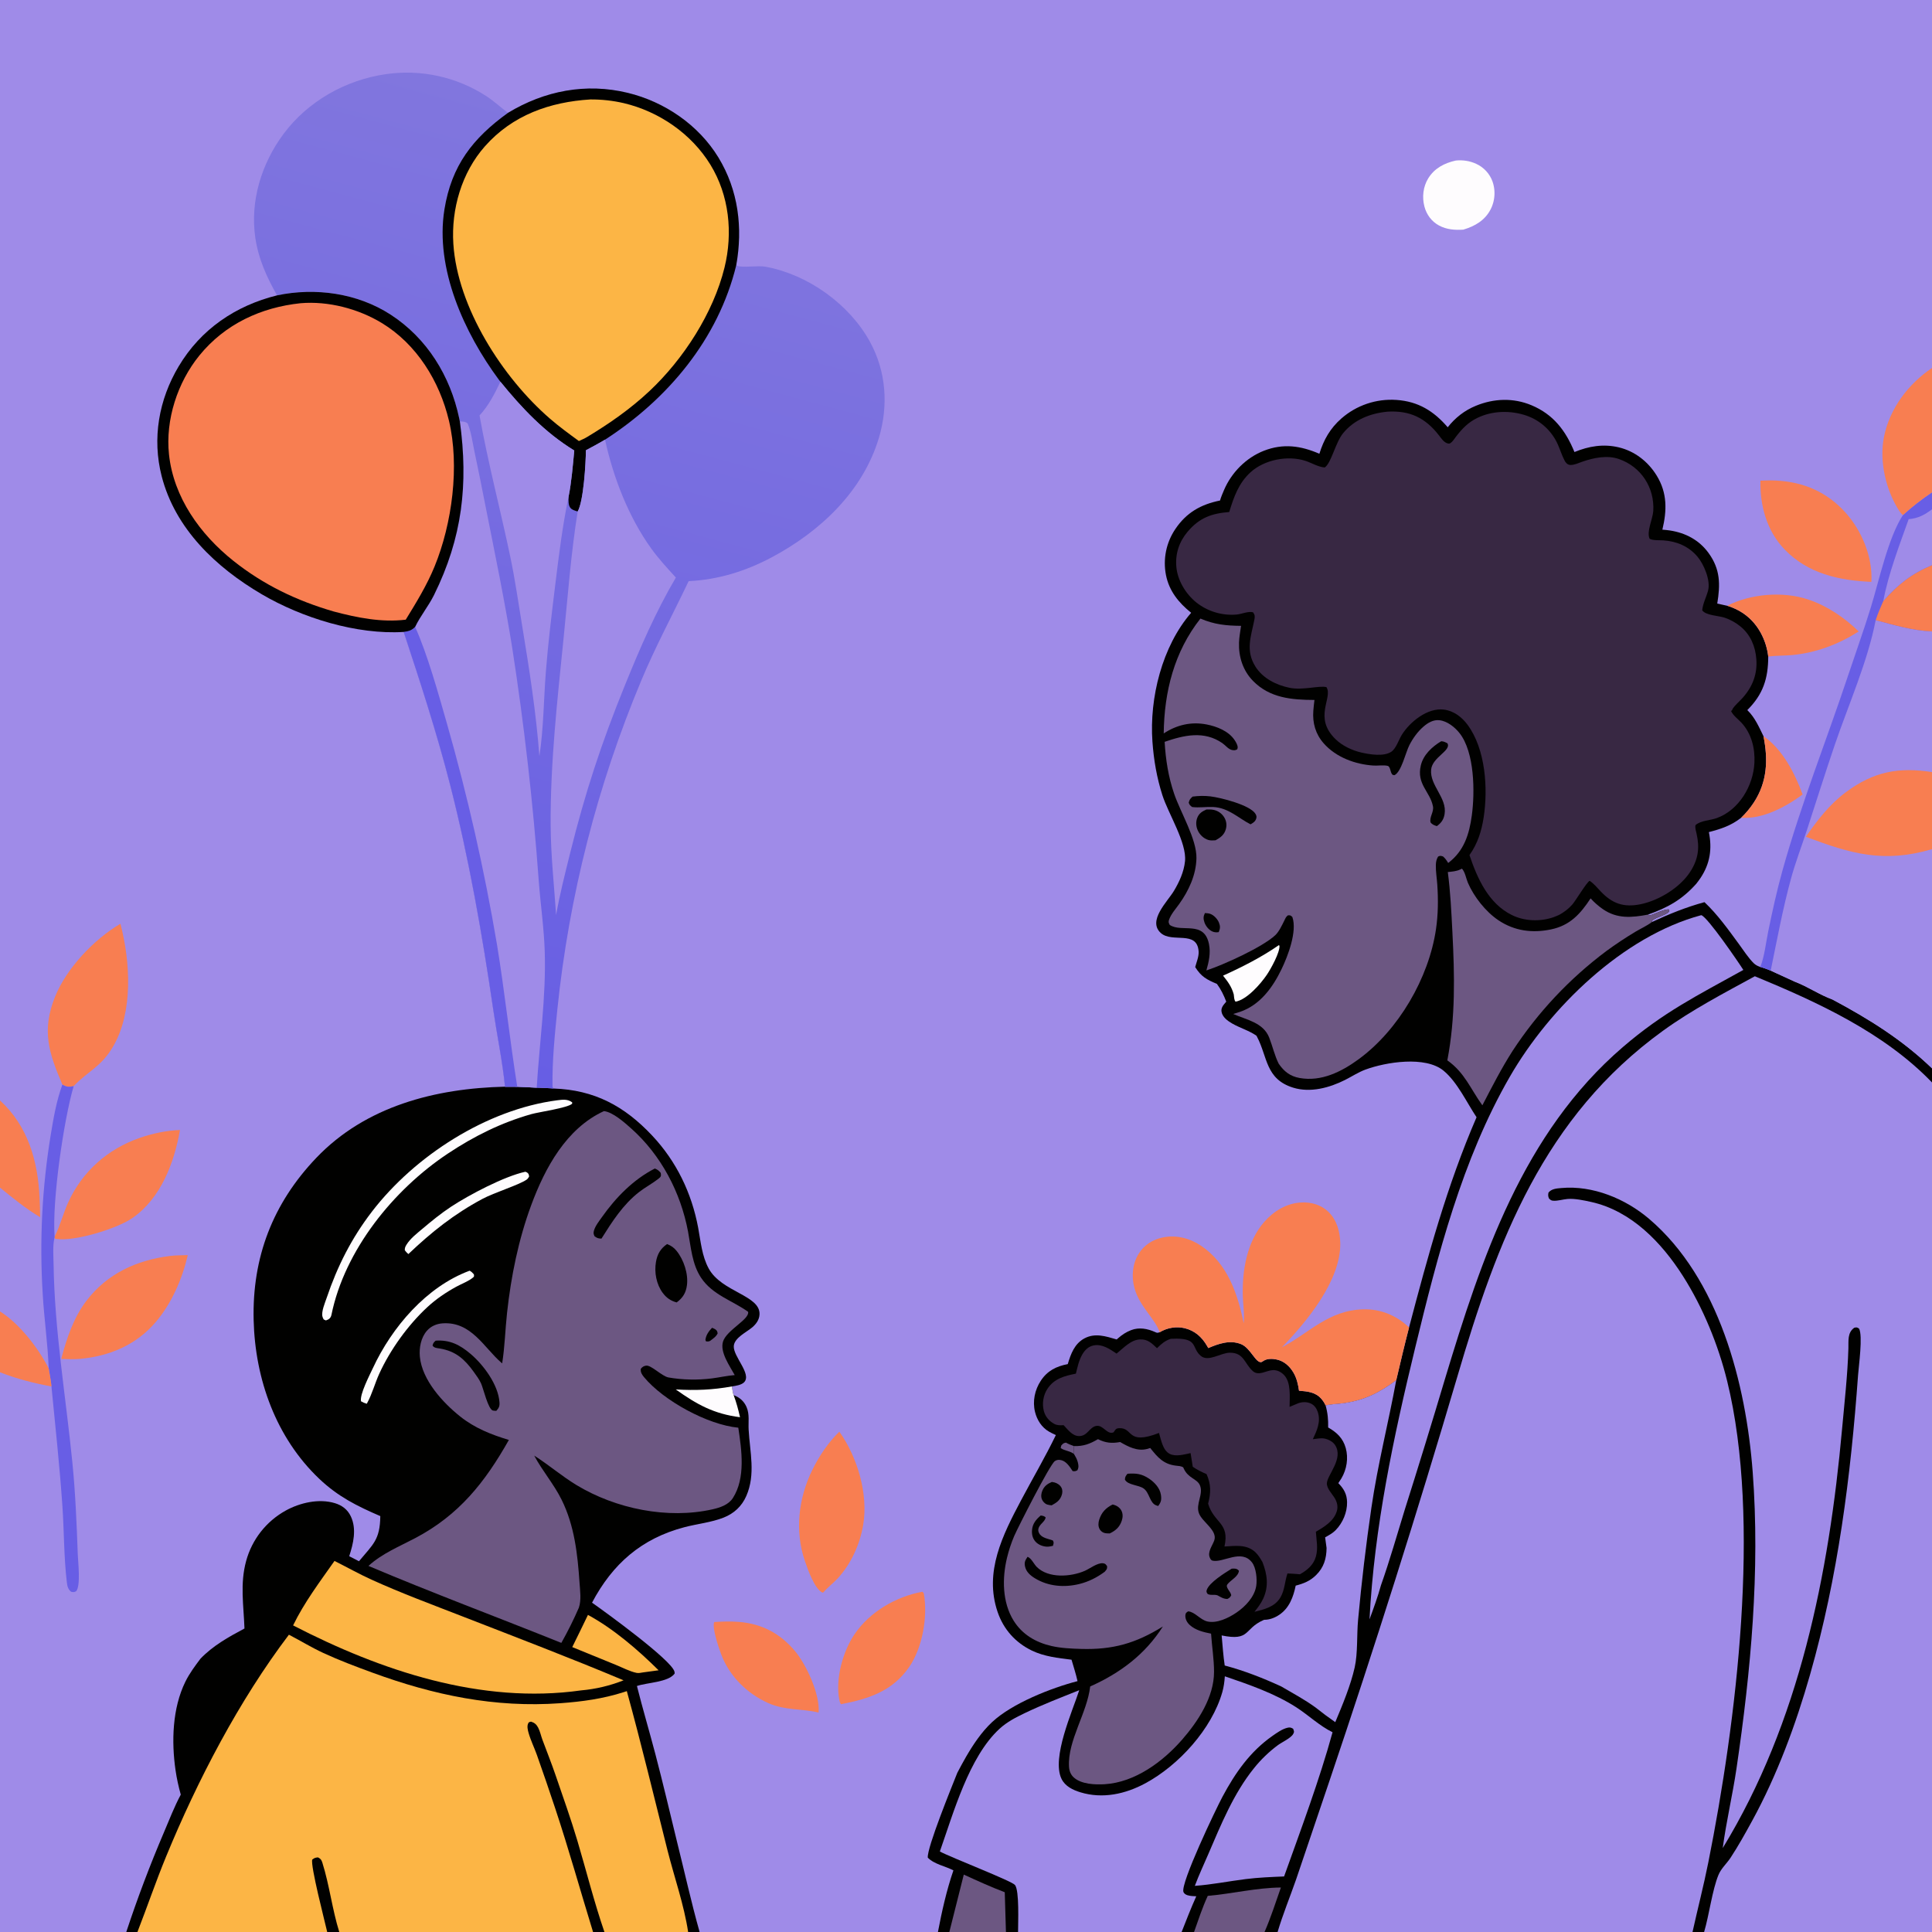 <?xml version="1.0" encoding="utf-8" ?>
<svg xmlns="http://www.w3.org/2000/svg" xmlns:xlink="http://www.w3.org/1999/xlink" width="1024" height="1024">
	<rect width="100%" height="100%" fill="#333333" stroke="none"/>
	<path fill="#9F8BE8" d="M0 0L1024 0L1024 195.054L1024 260.957L1024 269.946L1024 299.489L1024 334.662L1024 340.487L1024 398.636L1024 409.211L1024 450.078L1024 566.236L1024 573.716L1024 1024L903.216 1024L897.07 1024L677.15 1024L670.231 1024L632.871 1024L626.284 1024L539.599 1024L533.171 1024L503.173 1024L497.126 1024L370.808 1024L364.728 1024L320.358 1024L314.331 1024L179.822 1024L173.43 1024L72.841 1024L66.931 1024L0 1024L0 780.811L0 727.341L0 695.079L0 629.459L0 583.267L0 0Z"/>
	<path fill="#010100" d="M767.319 226.465C771.333 221.371 776.219 217.549 782.239 215.074C791.811 211.139 802.11 210.766 811.703 214.779C823.313 219.636 829.847 228.241 834.493 239.587C842.088 236.472 849.82 235.171 857.926 237.089C866.486 239.113 873.584 244.702 878.137 252.161C883.753 261.365 883.511 270.604 881.094 280.733Q883.072 280.867 885.034 281.153C893.364 282.417 900.573 286.204 905.597 293.134C911.83 301.732 911.853 309.751 910.18 319.901L915.429 321.069C923.345 323.472 929.402 328.338 933.333 335.601Q934.104 337.042 934.735 338.549Q935.367 340.056 935.854 341.615Q936.34 343.175 936.678 344.774Q937.016 346.373 937.201 347.996C937.171 359.641 934.487 368.02 926.107 376.358C930.157 380.286 932.219 385.178 934.666 390.157C937.202 402.621 936.72 414.428 929.558 425.357Q926.657 429.775 922.843 433.434C917.452 437.621 912.273 439.32 905.741 441.029C907.523 449.937 906.385 457.698 901.32 465.334C900.612 466.4 899.828 467.418 899.043 468.428C891.527 476.839 884.034 480.996 873.504 484.758L874.319 485.233C877.077 484.452 881.87 481.882 884.43 482.002L884.768 482.849C883.697 485.265 875.008 486.624 875.553 488.696C884.623 484.48 893.735 480.778 903.404 478.164C910.291 484.627 916.142 492.839 921.714 500.446C924.174 503.805 926.549 507.554 929.489 510.509C930.52 511.545 931.659 512.029 933.003 512.523C934.914 513.034 936.681 513.706 938.51 514.456L951.157 520.256C958.123 522.891 964.456 527.299 971.331 529.808C990.563 540.06 1008.23 551.068 1024 566.236L1024 573.716L1024 1024L903.216 1024L897.07 1024L677.15 1024L670.231 1024L632.871 1024L626.284 1024L539.599 1024L533.171 1024L503.173 1024L497.126 1024C499.165 1013.21 501.745 1001.74 505.332 991.337C501.027 989.058 495.214 988.135 491.753 984.605C491.181 979.494 504.726 946.34 507.398 939.619Q509.647 935.293 512.07 931.063C515.889 924.514 520.229 917.999 525.79 912.785C536.422 902.815 557.112 894.671 571.112 891.031C570.261 887.212 569.024 883.437 567.929 879.679C560.8 878.779 553.5 878.021 546.947 874.856C538.165 870.614 531.894 863.591 528.749 854.361C521.514 833.127 531.455 813.54 541.232 795.105C547.314 783.638 553.989 772.27 559.632 760.612C558.393 760.056 557.175 759.474 555.996 758.797C552.133 756.576 549.622 752.605 548.576 748.327C547.192 742.665 548.46 736.647 551.649 731.808C555.174 726.461 559.868 724.19 565.939 722.999C567.541 717.606 569.508 712.179 574.802 709.354C580.437 706.347 586.204 708.285 591.875 709.94C591.972 709.853 592.068 709.764 592.166 709.678L592.659 709.252C594.754 707.412 596.891 706.019 599.493 705.006C603.785 703.335 608.269 704.226 612.354 706.067C613.54 706.602 613.447 706.423 614.639 706.125C618.567 703.761 623.423 702.886 627.901 703.97C633.267 705.269 637.055 708.676 639.751 713.345Q640.086 713.926 640.412 714.511C645.89 712.162 651.918 710.045 657.818 712.431C662.95 714.507 665.701 723.01 668.789 721.862C668.924 721.811 669.652 721.31 669.748 721.248C671.703 719.996 674.437 720.113 676.645 720.571C680.569 721.385 683.545 724.102 685.539 727.477C687.317 730.486 687.999 733.696 688.506 737.109C692.941 737.468 697.143 737.781 700.293 741.351C701.181 742.356 702.042 743.663 702.589 744.891C705.601 744.106 709.237 744.116 712.357 743.652C723.555 741.987 730.93 738.151 740.05 731.488C742.237 722.148 744.422 712.852 746.833 703.565C756.844 665.546 766.93 628.346 782.603 592.159C777.356 584.305 772.452 573.565 765.147 567.515C755.459 559.49 734.448 562.94 723.678 566.916C719.973 568.283 716.472 570.592 712.943 572.374C704.672 576.549 694.517 579.322 685.375 576.478C670.64 571.893 671.897 560.135 666.195 549.414C666.109 549.252 666.017 549.093 665.928 548.932C662.02 546.21 657.174 544.852 653.055 542.468C650.698 541.104 647.891 539.113 647.434 536.201C647.079 533.937 648.62 532.506 649.941 530.895C648.62 527.469 647.165 524.442 644.984 521.473C639.62 519.253 636.576 517.593 633.482 512.567C634.165 509.984 635.486 506.951 635.298 504.27C634.498 492.835 621.279 499.975 615.241 494.5C608.09 488.018 618.802 477.878 622.207 472.192C625.081 467.395 627.51 462.078 628.08 456.457C629.074 446.652 619.258 431.364 616.092 421.473C613.124 412.203 611.505 402.782 610.813 393.079C609.163 369.938 615.922 342.572 631.337 324.787C624.733 319.462 619.672 313.298 617.982 304.77Q617.829 303.989 617.715 303.202Q617.6 302.414 617.525 301.622Q617.449 300.83 617.413 300.035Q617.376 299.24 617.379 298.444Q617.382 297.648 617.423 296.854Q617.465 296.059 617.546 295.267Q617.627 294.476 617.747 293.689Q617.866 292.902 618.025 292.122Q618.183 291.343 618.379 290.571Q618.576 289.8 618.81 289.04Q619.044 288.279 619.315 287.531Q619.587 286.783 619.895 286.049Q620.202 285.315 620.546 284.598Q620.889 283.88 621.268 283.18Q621.646 282.48 622.058 281.799Q622.471 281.118 622.916 280.459C628.782 271.691 636.451 267.357 646.643 265.283C647.18 263.376 648.007 261.486 648.785 259.667C652.73 250.438 660.464 242.612 669.839 238.929C680.062 234.914 689.445 236.218 699.298 240.504C701.616 233.021 704.988 227.082 710.908 221.846Q711.652 221.193 712.427 220.577Q713.202 219.961 714.007 219.384Q714.811 218.807 715.643 218.27Q716.475 217.734 717.333 217.239Q718.19 216.744 719.071 216.292Q719.952 215.841 720.854 215.433Q721.756 215.025 722.678 214.662Q723.599 214.299 724.537 213.982Q725.475 213.666 726.427 213.395Q727.38 213.125 728.344 212.902Q729.309 212.68 730.283 212.505Q731.258 212.33 732.24 212.203Q733.222 212.076 734.208 211.998Q735.195 211.92 736.185 211.891Q737.175 211.862 738.165 211.882Q739.154 211.901 740.142 211.97C751.681 212.762 759.905 217.855 767.319 226.465Z"/>
	<path fill="#9F8BE8" d="M677.15 1024C679.924 1014.67 683.734 1005.38 686.951 996.172L704.694 943.747Q740.616 837.442 772.367 729.818C793.554 657.599 818.238 591.981 881.488 546.271C896.781 535.22 913.585 526.462 930.109 517.434C963.513 531.246 998.54 547.306 1024 573.716L1024 1024L903.216 1024L897.07 1024L677.15 1024Z"/>
	<path fill="#010100" d="M897.07 1024C899.801 1011.68 902.985 999.436 905.455 987.058C920.237 912.995 933.647 806.134 915.44 732.021C910.736 712.872 902.602 692.981 892.005 676.34C880.678 658.551 864.637 641.794 843.378 637.065C839.627 636.231 834.634 635.152 830.8 635.48C828.386 635.687 825.583 636.596 823.204 636.409C822.069 636.32 821.802 635.956 821 635.228C820.484 633.967 820.465 633.413 820.734 632.08C822.435 630.048 824.992 629.914 827.545 629.681C844.19 628.164 861.523 635.356 874.024 645.999C911.144 677.599 925.431 733.419 928.964 780.209C932.919 832.603 928.009 885.507 920.374 937.355C918.298 951.449 914.947 965.42 913.084 979.513C953.734 912.92 969.391 834.218 976.329 757.451C977.608 743.294 979.269 728.893 979.689 714.69C979.808 710.68 979.087 706.321 982.825 703.71C984.197 703.475 984.152 703.444 985.331 704.177C987.416 707.923 985.17 723.911 984.809 728.887C980.907 782.684 974.192 835.615 959.367 887.596C951.855 913.932 941.863 940.99 928.695 965.043C925.08 971.648 921.365 978.353 917.23 984.646C915.242 987.672 912.23 990.329 910.842 993.699C907.499 1001.81 905.923 1014.85 903.216 1024L897.07 1024Z"/>
	<path fill="#9F8BE8" d="M649.188 888.48C662.012 892.86 675.543 897.517 686.997 904.871C693.493 909.042 699.346 914.742 706.283 918.125C699.44 943.13 689.394 969.985 680.595 994.557C673.802 994.852 667.001 995.105 660.249 995.955C651.273 997.084 642.305 998.898 633.283 999.543C635.416 993.841 638.011 988.33 640.414 982.739C647.152 967.068 653.834 950.576 664.642 937.177Q667.396 933.734 670.569 930.674Q673.742 927.613 677.283 924.986C679.396 923.413 684.145 921.292 685.407 919.075C686.122 917.819 685.835 917.536 685.381 916.263C684.192 915.585 683.616 915.44 682.251 915.774C679.553 916.435 676.703 918.474 674.441 920.056C662.536 928.383 654.667 939.71 647.902 952.375C644.487 958.768 625.569 998.281 627.249 1002.79C627.556 1003.62 628.536 1004.25 629.337 1004.49C630.857 1004.96 632.476 1005.01 634.053 1005.07C631.249 1011.29 628.787 1017.65 626.284 1024L539.599 1024C539.572 1019.21 540.359 1002.2 537.972 999.088C536.349 996.975 504.225 984.589 498.138 981.329C505.335 960.945 513.571 931.204 529.715 916.342C533.71 912.664 538.374 910.264 543.237 907.941C552.662 903.439 562.329 899.715 572.02 895.846C568.443 906.993 557.227 931.648 562.62 942.821C564.527 946.772 568.646 948.737 572.645 949.959C584.416 953.555 596.462 950.903 607.086 945.17C624.758 935.634 642.292 916.391 647.857 896.835C648.636 894.098 648.988 891.313 649.188 888.48Z"/>
	<path fill="#9F8BE8" d="M740.05 731.488C735.884 754.166 730.187 776.283 726.865 799.161Q722.55 828.761 719.817 858.548C719.066 866.505 719.714 876.132 718.017 883.737C715.878 893.328 711.531 903.705 707.718 912.781Q702.372 909.083 697.298 905.02C691.574 900.859 685.222 897.434 679.111 893.87C669.389 889.385 659.479 885.502 649.124 882.753C648.332 877.486 647.992 872.115 647.497 866.812C662.797 869.954 659.166 863.312 669.603 858.708C669.749 858.644 669.898 858.584 670.046 858.522C672.892 858.544 675.602 857.487 677.961 855.925C683.324 852.374 685.506 846.428 686.746 840.418C690.941 839.319 694.3 838.004 697.47 834.917C701.658 830.838 703.047 826.116 703.111 820.46L702.344 814.824C704.294 813.723 706.328 812.647 707.909 811.034C711.669 807.197 714.069 801.587 713.975 796.189C713.901 791.931 712.257 789.057 709.334 786.101Q710.217 784.831 711.014 783.504C713.798 778.767 714.759 772.843 713.276 767.516C711.812 762.255 708.518 759.192 703.952 756.594C704.047 752.511 703.711 748.823 702.589 744.891C705.601 744.106 709.237 744.116 712.357 743.652C723.555 741.987 730.93 738.151 740.05 731.488Z"/>
	<path fill="#6C5782" d="M767.368 462.201C769.627 461.97 771.911 461.821 773.987 460.828C774.274 460.691 774.557 460.545 774.842 460.404C776.491 462.055 777.068 465.651 778.007 467.855C781.165 475.27 787.491 483.271 794.214 487.77C802.69 493.443 812.101 494.653 821.979 492.625C832.17 490.534 837.638 484.373 843.058 476.163C844.939 478.252 847.219 480.255 849.536 481.855C857.183 487.136 864.907 486.36 873.504 484.758L874.319 485.233C877.077 484.452 881.87 481.882 884.43 482.002L884.768 482.849C883.697 485.265 875.008 486.624 875.553 488.696C873.013 490.643 869.638 492.155 866.853 493.818Q858.881 498.593 851.384 504.085Q847.737 506.812 844.213 509.695Q840.689 512.578 837.294 515.613Q833.899 518.647 830.64 521.826Q827.38 525.006 824.263 528.324Q821.145 531.643 818.175 535.094Q815.204 538.545 812.388 542.123Q809.571 545.7 806.913 549.397Q804.254 553.094 801.76 556.903C795.819 566.163 790.755 576.092 785.685 585.848C779.354 577.071 776.361 568.552 767.118 562.013C771.483 539.176 770.987 517.089 769.799 493.988C769.254 483.387 768.765 472.73 767.368 462.201Z"/>
	<path fill="#6C5782" d="M640.135 1004.85C653.137 1003.73 665.8 1000.55 678.904 1000.42C676.111 1008.33 673.589 1016.3 670.231 1024L632.871 1024C635.151 1017.58 637.277 1011.05 640.135 1004.85Z"/>
	<path fill="#6C5782" d="M510.828 993.573C518.008 996.856 525.155 1000.13 532.543 1002.93Q532.91 1013.46 533.171 1024L503.173 1024L510.828 993.573Z"/>
	<path fill="#382843" d="M735.384 218.194C747.263 217.497 755.439 221.432 762.696 230.778C763.797 232.197 765.115 234.208 766.859 234.877C767.501 235.123 768.202 235.255 768.786 234.853C769.972 234.035 770.851 232.551 771.724 231.415C774.896 227.29 778.072 223.94 782.848 221.584C790.91 217.605 800.619 217.409 809.061 220.291Q809.746 220.529 810.418 220.801Q811.09 221.074 811.747 221.38Q812.405 221.687 813.045 222.026Q813.686 222.366 814.308 222.738Q814.931 223.11 815.534 223.513Q816.136 223.917 816.718 224.35Q817.299 224.784 817.857 225.247Q818.416 225.709 818.95 226.2Q819.484 226.691 819.992 227.208Q820.5 227.725 820.981 228.268Q821.462 228.811 821.915 229.377Q822.368 229.944 822.791 230.533Q823.214 231.122 823.607 231.731Q823.999 232.341 824.36 232.97Q824.721 233.599 825.049 234.246Q825.377 234.892 825.672 235.555C826.909 238.326 827.801 241.276 829.194 243.974C829.852 245.248 830.725 246.335 832.259 246.435C834.305 246.567 836.838 245.337 838.743 244.681C844.693 242.63 851.824 241.136 857.991 243.269C869.808 247.356 877.022 258.414 876.266 270.869C876.013 275.032 872.533 281.944 874.362 285.59C876.262 286.553 879.475 286.26 881.636 286.408C888.7 286.893 895.06 289.541 899.705 295.058C903.066 299.049 906.757 307.597 905.315 313.022C904.387 316.512 902.521 319.874 902.216 323.491C904.162 326.226 910.826 326.311 914.042 327.371Q916.366 328.154 918.51 329.346Q920.653 330.537 922.545 332.098C927.851 336.482 930.378 342.606 930.892 349.346C931.51 357.435 928.795 364.207 923.404 370.138C921.857 371.84 919.536 373.788 918.338 375.713C918.179 375.969 918.099 376.265 917.979 376.541L917.489 376.83C918.575 379.266 921.242 381.13 923.051 383.099C928.35 388.868 930.25 396.622 929.877 404.29C929.286 416.459 921.77 429.248 909.986 433.584C906.518 434.86 901.411 434.829 898.639 437.347C898.344 438.892 898.865 440.314 899.207 441.816C900.91 449.307 900.141 455.368 895.937 461.933C890.5 470.423 879.36 477.232 869.579 479.252C860.543 481.119 854.449 478.9 848.249 472.311C846.442 470.39 844.768 468.315 842.552 466.858C841.065 467.41 835.163 477.391 833.299 479.487C831.294 481.74 829.217 483.273 826.635 484.764C825.542 485.264 824.435 485.784 823.296 486.173C816.248 488.582 807.965 488.283 801.272 484.971C788.926 478.861 782.993 465.56 778.849 453.211C783.137 447.193 785.228 440.602 786.358 433.331C788.745 417.973 787.413 397.017 777.797 384.1C774.734 379.986 770.452 376.73 765.246 376.092C756.671 375.041 747.348 382.487 742.982 389.481C741.368 392.067 739.963 396.787 737.38 398.474C733.356 401.103 725.982 399.886 721.494 398.852C716.678 397.743 711.521 395.314 707.946 391.867C695.841 380.197 706.609 369.92 703.053 364.202C699.143 363.235 690.614 365.991 683.539 364.558C676.48 363.128 669.306 359.554 665.395 353.295C660.029 344.709 663.067 337.399 664.832 328.525C665.17 326.828 665.17 325.989 664.188 324.559C661.832 323.772 658.153 325.46 655.54 325.706Q654.826 325.771 654.11 325.802Q653.394 325.832 652.677 325.829Q651.96 325.826 651.244 325.789Q650.528 325.751 649.815 325.68Q649.102 325.609 648.393 325.504Q647.683 325.4 646.98 325.261Q646.277 325.123 645.581 324.951Q644.885 324.78 644.197 324.575Q643.51 324.371 642.834 324.134Q642.157 323.897 641.492 323.629Q640.828 323.36 640.177 323.061Q639.526 322.761 638.889 322.43Q638.253 322.1 637.633 321.74Q637.013 321.38 636.411 320.991Q635.809 320.602 635.226 320.185Q634.644 319.767 634.081 319.323C628.432 314.768 624.075 307.576 623.473 300.279C622.899 293.317 625.035 287.042 629.53 281.739C635.73 274.425 642.226 272.102 651.514 271.386C653.966 263.389 656.495 256.05 662.866 250.263C670.14 243.656 682.554 241.191 691.961 244.277C695.174 245.331 698.82 247.578 702.156 247.764C705.651 245.381 707.783 234.584 711.881 229.595C717.814 222.37 726.307 219.076 735.384 218.194Z"/>
	<path fill="#6C5782" d="M636.243 327.86C643.737 331.037 649.774 331.62 657.789 331.713C657.381 334.673 656.794 337.645 656.698 340.637C656.457 348.161 658.785 355.427 664.111 360.88C673.023 370.005 684.655 370.939 696.691 370.997Q696.33 373.838 696.092 376.691C695.586 383.178 697.249 389.066 701.599 393.997C708.141 401.413 718.301 405.135 727.978 405.76C730.192 405.904 733.484 405.389 735.529 405.937C736.901 406.305 736.859 409.106 737.79 410.301C738.24 410.878 738.249 410.696 739.1 410.862C742.782 409.129 745.024 398.751 747.018 394.901C748.929 391.212 751.381 387.779 754.545 385.058C756.887 383.044 759.692 381.388 762.897 381.731C767.037 382.175 771.072 385.384 773.571 388.546C781.611 398.717 781.762 419.892 780.103 432.124C778.735 442.215 775.995 451.021 767.576 457.394C766.738 456.035 766.033 454.954 764.811 453.916C763.51 453.583 763.421 453.448 762.22 453.996C761.346 455.433 761.072 456.813 761.029 458.497C760.94 461.939 761.565 465.49 761.796 468.927C762.327 476.846 762.257 484.641 761.101 492.502C757.3 518.355 741.26 545.955 720.095 561.425C711.057 568.032 700.329 573.437 688.806 571.353C683.769 570.442 680.55 567.901 677.724 563.758C675.529 559.329 674.498 554.534 672.704 549.959C669.568 541.96 660.775 540.583 653.624 537.429Q655.487 536.901 657.319 536.274C667.9 532.606 674.538 523.414 679.22 513.736C682.578 506.795 687.63 493.684 684.987 486.056C683.99 485.094 684.058 485.142 682.669 485.124C681.531 485.92 681.328 486.704 680.721 487.913C679.476 490.394 677.924 493.812 675.889 495.704C669.047 502.062 648.614 511.33 639.406 514.353C640.724 509.775 641.755 505.09 640.776 500.326C638.172 487.654 626.3 494.488 619.991 490.231C619.358 489.045 619.208 488.63 619.68 487.326C620.73 484.424 623.198 481.649 624.983 479.163C630.056 472.096 633.939 463.755 634.137 454.909C634.363 444.802 625.687 430.606 622.285 420.613C619.247 411.689 617.818 402.574 617.284 393.186C627.546 389.669 638.105 387.153 647.86 393.868C649.525 395.014 651.008 397.109 653.017 397.53C654.127 397.762 654.806 397.716 655.785 397.126C655.855 396.812 655.987 396.505 655.997 396.183C656.038 394.897 655.011 393.221 654.324 392.202C651.127 387.455 644.95 385.02 639.472 383.967C631.34 382.404 623.667 384.209 616.795 388.735C617.064 366.556 622.362 345.478 636.243 327.86Z"/>
	<path fill="#010100" d="M763.863 392.877C765.237 392.933 765.977 393.353 767.169 393.972C769.354 397.832 759.163 401.3 758.529 407.888C757.717 416.33 767.091 422.844 765.658 431.52C765.185 434.379 763.869 436.197 761.559 437.866C760.128 437.384 759.167 437.133 758.222 435.862C757.52 432.98 760.093 430.41 759.495 427.349C757.962 419.512 750.65 415.632 753.087 405.602C754.453 399.98 759.08 395.733 763.863 392.877Z"/>
	<path fill="#010100" d="M632.08 422.217C635.258 421.793 638.322 421.722 641.503 422.092C646.922 422.721 662.628 426.668 665.433 431.367C665.974 432.272 666.142 432.982 665.78 433.999C665.244 435.508 664.111 436.156 662.818 436.907C656.476 433.737 651.17 428.084 642.936 427.73C639.241 427.571 635.574 428.208 631.881 427.748C630.75 426.883 630.534 426.763 630.04 425.447C630.505 423.657 630.799 423.455 632.08 422.217Z"/>
	<path fill="#010100" d="M639.441 429.043C640.728 429.011 642.014 428.997 643.281 429.258Q643.715 429.35 644.137 429.485Q644.559 429.621 644.965 429.799Q645.37 429.977 645.756 430.196Q646.141 430.415 646.502 430.672Q646.863 430.929 647.196 431.222Q647.529 431.515 647.83 431.84Q648.131 432.166 648.397 432.52Q648.663 432.875 648.891 433.255C650.057 435.188 650.328 437.406 649.694 439.568C648.821 442.542 646.863 443.93 644.266 445.371C642.969 445.452 641.626 445.572 640.366 445.179C637.969 444.433 635.904 442.446 634.862 440.188C633.892 438.087 633.726 435.604 634.581 433.437C635.518 431.065 637.206 430.04 639.441 429.043Z"/>
	<path fill="#010100" d="M638.629 483.948C639.491 484.004 640.429 484.048 641.259 484.301C643.268 484.914 645.302 487.079 646.068 488.988C646.852 490.944 646.74 492.13 645.948 494.055C644.813 494.193 643.911 494.223 642.82 493.802C640.781 493.014 639.055 490.873 638.373 488.854C637.736 486.968 637.756 485.719 638.629 483.948Z"/>
	<path fill="#6C5782" d="M581.95 762.789C586.013 764.816 589.284 765.109 593.696 764.302C598.043 766.818 602.76 769.315 607.957 767.987C608.529 767.841 609.088 767.657 609.646 767.469C613.521 772.363 616.649 776.047 623.2 776.823C624.597 776.988 625.883 776.973 627.125 777.73L627.444 778.428C629.848 783.63 634.46 783.716 635.964 787.209C638.026 792.001 633.557 797.072 635.492 802.141C637.25 806.745 645.383 811.143 643.598 816.407C642.651 819.201 639.801 822.586 641.278 825.709C641.604 826.397 641.948 827.019 642.726 827.19C648.323 828.419 657.92 820.828 663.568 828.089C665.803 830.963 666.371 837.047 665.836 840.531C664.933 846.419 660.045 851.512 655.281 854.751C651.156 857.555 644.936 860.593 639.853 859.388C636.15 858.51 633.273 854.314 629.755 854.044C628.788 854.677 628.356 854.882 628.269 856.175C628.138 858.121 629.176 860.001 630.57 861.265C633.684 864.089 637.878 865.071 641.888 865.867C642.33 872.577 643.474 879.433 643.465 886.141C643.447 899.473 635.026 912.322 626.57 922.02C616.358 933.733 601.586 944.673 585.541 945.67C580.456 945.985 573.372 945.699 569.34 942.277C567.518 940.73 566.733 938.699 566.597 936.351C565.803 922.594 576.205 907.929 577.827 893.858C593.642 886.806 606.971 876.87 616.348 862.072C602.011 870.966 589.906 874.469 572.921 873.962C567.714 873.806 562.424 873.574 557.328 872.417C549.017 870.528 541.769 866.314 537.187 858.894C531.199 849.195 531.124 836.483 533.727 825.693Q535.163 819.73 537.565 814.086C539.515 809.607 556.427 776.233 559.102 774.396C560.188 773.65 561.309 773.636 562.552 773.937C565.218 774.583 567.125 777.574 568.507 779.694C569.749 779.89 569.872 779.819 571.024 779.29C571.846 777.792 571.66 776.464 571.223 774.868C570.799 773.321 570.052 771.997 569.227 770.635L569.21 766.454C574.256 766.61 577.633 765.311 581.95 762.789Z"/>
	<path fill="#010100" d="M544.628 825.139C546.698 825.92 547.933 828.931 549.501 830.501C555.642 836.649 567.525 835.837 575.005 832.556C577.753 831.351 581.62 828.23 584.675 828.567C585.907 828.704 586.168 829.255 586.808 830.168C586.848 831.759 586.478 831.88 585.507 833.081C581.421 836.089 577.055 838.316 572.118 839.541C564.124 841.524 555.566 840.864 548.442 836.463C546.041 834.98 543.93 833.147 543.293 830.281C542.785 827.995 543.407 826.981 544.628 825.139Z"/>
	<path fill="#010100" d="M589.697 797.425C589.889 797.465 590.084 797.492 590.274 797.544C591.936 798 593.477 799.04 594.315 800.573C595.247 802.278 595.159 804.233 594.551 806.03C593.407 809.414 591.318 811.277 588.159 812.755C587.324 812.723 586.305 812.752 585.501 812.533Q585.283 812.475 585.072 812.395Q584.861 812.315 584.66 812.213Q584.458 812.112 584.269 811.99Q584.079 811.868 583.902 811.728Q583.726 811.587 583.565 811.429Q583.404 811.271 583.261 811.097Q583.117 810.923 582.992 810.735Q582.867 810.548 582.762 810.348C581.984 808.889 582.105 807.1 582.576 805.568C583.789 801.62 586.084 799.233 589.697 797.425Z"/>
	<path fill="#010100" d="M597.582 781.117C602.126 780.787 605.146 781.113 609.042 783.727C611.961 785.684 614.745 788.669 615.302 792.256C615.706 794.858 615.414 796.169 613.853 798.212C613.53 798.109 613.204 798.013 612.883 797.903C609.341 796.686 609.354 791.278 606.194 788.959C603.518 786.995 597.736 787.2 596.226 784.214C596.287 782.703 596.687 782.255 597.582 781.117Z"/>
	<path fill="#010100" d="M652.806 831.439C653.097 831.419 653.387 831.38 653.678 831.38C655.063 831.381 655.799 831.506 656.667 832.536C656.335 835.681 652.28 837.439 650.542 839.74C649.315 841.365 652.347 843.548 652.586 845.541C651.861 846.755 651.742 846.87 650.479 847.506C648.696 847.429 647.641 846.856 646.096 846.001C644.25 844.668 642.369 845.853 640.144 844.903C639.572 844.079 639.257 843.775 639.608 842.706C640.897 838.773 649.302 833.591 652.806 831.439Z"/>
	<path fill="#010100" d="M557.519 785.463C558.046 785.553 558.433 785.603 558.931 785.735C560.414 786.127 561.914 787.14 562.61 788.532C563.232 789.777 563.167 791.121 562.752 792.41C561.836 795.248 559.901 796.497 557.395 797.856C556.611 797.764 555.764 797.683 555.016 797.427C553.798 797.01 552.726 795.859 552.246 794.692C551.605 793.135 551.879 791.373 552.556 789.88C553.603 787.568 555.239 786.408 557.519 785.463Z"/>
	<path fill="#010100" d="M551.591 803.246C552.717 803.402 553.324 803.471 554.2 804.223C554.026 806.443 550.946 807.819 550.394 810.191C550.183 811.098 550.327 811.724 550.716 812.532C551.999 815.193 555.529 815.525 558.049 816.476C558.706 817.726 558.437 817.929 558.089 819.32C557.033 819.559 555.941 819.818 554.853 819.768C552.657 819.665 550.311 818.744 548.823 817.093C547.296 815.397 546.804 813.223 546.992 810.991C547.281 807.561 549.091 805.412 551.591 803.246Z"/>
	<path fill="#9F8BE8" d="M901.67 485.064C901.702 485.069 901.735 485.068 901.766 485.078C905.167 486.232 921.243 509.724 924.008 514.084C899.558 527.664 881.685 536.448 860.127 554.989C807.21 600.501 785.261 666.643 765.747 731.27Q755.452 765.794 744.564 800.136C740.424 813.51 736.638 826.976 731.958 840.175C730.283 846.256 728.043 852.373 725.866 858.299C728.388 809.569 738.606 761.564 750.087 714.281C761.955 665.4 774.93 614.573 800.239 570.684C821.299 534.165 860.153 496.226 901.67 485.064Z"/>
	<path fill="#382843" d="M620.524 709.594Q622.124 709.504 623.726 709.51C635.038 709.635 631.535 714.505 636.441 718.643C640.485 722.053 646.976 716.97 651.902 716.965C659.394 716.957 659.596 722.841 664.062 726.747C667.192 729.486 671.211 726.3 674.707 726.185C676.951 726.112 678.997 727.163 680.535 728.751C684.41 732.753 683.512 740.489 683.506 745.675L685.491 744.838C686.312 744.486 687.126 744.118 687.963 743.804C690.157 742.983 692.744 742.9 694.887 743.956C696.694 744.846 697.833 746.515 698.452 748.389C700.157 753.557 697.992 758.232 695.824 762.813C697.657 762.615 700.03 762.109 701.841 762.436C703.939 762.814 706.404 764.048 707.602 765.868C712.293 772.992 703.581 781.569 703.272 786.087C703.085 788.835 706.17 791.903 707.493 794.141C708.695 796.174 709.244 798.517 708.577 800.829C707.03 806.189 701.938 809.243 697.438 811.841C697.723 816.335 698.695 820.513 697.456 824.985C696.228 829.42 692.862 832.245 688.991 834.395C686.798 834.144 684.584 834.084 682.381 833.975C680.908 838.235 681.003 842.678 678.625 846.705C675.666 851.714 670.132 852.969 664.91 854.297C666.647 852.07 668.345 849.892 669.528 847.305C672.546 840.703 671.68 834.466 669.131 827.926C668.029 826.011 666.841 824.039 665.192 822.542C660.639 818.412 654.616 819.356 648.994 819.681C651.846 806.94 643.448 807.427 640.333 796.977C641.813 791.146 641.96 786.929 639.511 781.319C636.9 780.173 634.545 779.057 632.193 777.42L631.04 770.176C627.671 770.864 623.213 772.229 619.955 770.572C616.281 768.705 615.398 763.116 614.293 759.497C596.723 766.29 600.988 756.414 592.931 756.977C591.316 757.09 591.086 757.954 590.247 759.138C586.874 760.714 584.74 755.136 581.095 755.754C577.366 756.386 576.44 761.253 571.827 761.147C568.329 761.066 565.963 757.704 563.749 755.37C561.975 755.458 560.341 755.552 558.721 754.658C556.03 753.173 554.038 750.838 553.254 747.844C552.233 743.948 552.946 739.471 555.158 736.109C558.747 730.655 564.245 729.244 570.238 728.067C571.121 724.507 571.843 720.884 573.747 717.702C575.116 715.414 577.012 713.605 579.708 713.089C584.215 712.227 588.277 715.08 591.81 717.439C595.436 714.549 599.301 710.105 604.279 709.912C608.357 709.753 610.488 711.979 613.236 714.569C615.463 712.358 617.491 710.572 620.524 709.594Z"/>
	<path fill="#FEFCFE" d="M677.823 500.949L678.15 501.269C678.385 504.814 673.612 513.466 671.462 516.635C668.103 521.585 660.918 529.794 654.887 530.91C654.049 530.111 654.091 528.221 653.912 527.061C652.825 523.036 650.788 520.318 648.247 517.12C658.365 512.544 668.7 507.299 677.823 500.949Z"/>
	<path fill="#6C5782" d="M569.227 770.635C566.941 768.925 564.412 769.021 562.193 767.535L562.469 766.179C563.482 765.085 563.537 764.905 564.977 764.618C566.347 765.402 567.726 765.921 569.21 766.454L569.227 770.635Z"/>
	<path fill="#010100" d="M267.666 575.971L274.153 575.997L284.469 576.495C287.418 576.624 290.414 576.66 293.35 576.942C315.015 577.647 330.932 586.215 345.627 601.838C358.507 615.531 366.595 632.271 370.047 650.744C371.413 658.055 372.005 665.675 375.618 672.321C382.438 684.867 403.025 686.493 402.567 696.656C402.441 699.473 400.815 701.723 398.735 703.5C395.71 706.084 389.208 709.051 388.92 713.443C388.557 718.982 398.562 728.251 394.417 732.608C393.002 734.095 389.889 734.541 387.944 734.834C388.2 736.253 388.333 738.142 388.854 739.459C391.966 740.606 394.322 742.639 395.674 745.728C397.379 749.625 396.568 753.7 396.793 757.774C397.446 769.562 400.569 781.407 395.578 792.851C393.171 798.368 389.035 802.208 383.453 804.389C376.943 806.933 369.522 807.672 362.752 809.451C340.037 815.418 324.635 828.889 313.792 849.45C320.785 854.347 355.754 879.729 357.458 885.931C357.619 886.518 357.582 886.559 357.55 887.079C354.071 891.695 343.043 891.743 337.586 893.613C340.635 905.698 344.181 917.614 347.346 929.659C351.389 945.047 355.027 960.576 358.798 976.035C362.788 991.979 366.352 1008.19 370.808 1024L364.728 1024L320.358 1024L314.331 1024L179.822 1024L173.43 1024L72.841 1024L66.931 1024Q75.809 997.114 86.934 971.077C89.781 964.39 92.382 957.61 95.814 951.192C94.622 946.905 93.68 942.67 93.042 938.261C90.839 923.04 91.336 905.418 98.244 891.351C100.404 886.953 103.339 883.026 106.271 879.123C113.024 872.127 121.105 867.669 129.575 863.138C129.15 850.825 127.122 839.483 130.482 827.27Q130.769 826.222 131.107 825.189Q131.445 824.157 131.835 823.143Q132.224 822.128 132.664 821.135Q133.104 820.141 133.592 819.171Q134.081 818.2 134.617 817.255Q135.154 816.31 135.736 815.393Q136.319 814.476 136.947 813.59Q137.575 812.703 138.246 811.848Q138.918 810.994 139.631 810.174Q140.344 809.354 141.097 808.571Q141.85 807.788 142.641 807.043Q143.432 806.298 144.259 805.594Q145.087 804.89 145.948 804.228Q146.81 803.565 147.703 802.947Q148.596 802.329 149.519 801.755Q150.442 801.182 151.393 800.656C158.981 796.462 169.058 794.129 177.549 796.724C181.3 797.871 184.221 800.08 185.92 803.655C189.129 810.405 187.29 818.108 185.084 824.823L190.263 827.491C197.709 818.522 201.419 816.205 201.57 803.563C189.142 798.209 179.111 793.207 169.174 783.76C146.26 761.978 135.214 730.975 134.439 699.75C133.611 666.394 144.577 637.837 167.656 613.673C193.848 586.25 230.844 576.819 267.666 575.971Z"/>
	<path fill="#FCB545" d="M153.129 866.43C159.235 869.592 165.057 873.186 171.306 876.082C179.802 880.02 188.565 883.3 197.351 886.523C229.885 898.454 262.283 905.266 297.096 902.732C308.582 901.896 319.558 900.392 330.576 896.875Q331.407 896.618 332.228 896.331C339.956 924.392 346.681 952.581 353.81 980.785C357.393 994.963 362.544 1009.56 364.728 1024L320.358 1024L314.331 1024L179.822 1024L173.43 1024L72.841 1024C78.016 1010.71 82.595 997.22 88.028 984.024C104.644 943.659 126.668 901.341 153.129 866.43Z"/>
	<path fill="#010100" d="M314.331 1024C307.607 1002.17 301.485 980.152 294.277 958.476Q289.567 944.276 284.572 930.173C283.195 926.312 281.267 922.406 280.161 918.49C279.708 916.887 279.207 914.884 279.999 913.315C280.344 912.632 280.776 912.709 281.451 912.505C283.249 913.058 284.282 913.933 285.18 915.58C286.206 917.463 286.719 919.999 287.471 922.031C289.817 928.368 292.32 934.582 294.503 940.988C298.446 952.554 302.565 963.985 306.048 975.705C310.815 991.746 314.905 1008.18 320.358 1024L314.331 1024Z"/>
	<path fill="#010100" d="M173.43 1024C172.274 1018.88 164.386 988.547 165.515 985.594C166.744 984.697 167.01 984.617 168.527 984.445C169.911 985.153 170.366 985.698 170.84 987.2C174.64 999.237 176.057 1011.96 179.822 1024L173.43 1024Z"/>
	<path fill="#FEFCFE" d="M358.167 736.424C368.61 737.038 377.64 736.689 387.944 734.834C388.2 736.253 388.333 738.142 388.854 739.459C390.299 743.302 391.328 747.155 392.223 751.158C378.391 749.4 369.349 744.415 358.167 736.424Z"/>
	<path fill="#6C5782" d="M320.085 588.918C324.799 589.368 331.21 595.14 334.64 598.201C350.45 612.31 360.761 632.012 364.665 652.718C366.229 661.015 366.776 670.014 371.599 677.255C377.649 686.338 388.16 689.308 396.511 695.282C397.393 699.276 385.116 704.93 383.212 711.064C381.467 716.687 386.821 724.054 389.42 728.824C385.374 729.141 381.321 730.077 377.286 730.59C369.868 731.533 361.659 731.384 354.298 730.076C350.824 729.459 345.059 723.336 342.376 723.821C341.073 724.057 340.434 724.508 339.63 725.506C339.427 727.341 340.233 728.57 341.359 729.929C351.673 742.383 375.055 755.18 391.313 756.707C393.08 768.464 395.262 783.366 388.434 793.998C386.128 797.589 381.658 799.064 377.702 799.958C353.886 805.339 326.402 799.711 305.61 787.145C297.761 782.401 290.859 776.401 283.147 771.505C287.454 779.609 293.546 786.563 297.662 794.877C304.495 808.676 306.138 823.727 307.164 838.86C307.45 843.065 308.189 848.043 306.814 852.097Q302.657 861.677 297.519 870.769C263.462 857.06 229.114 844.297 195.287 829.964C202.531 823.378 211.52 819.741 220.075 815.232C243.343 802.969 257.031 785.653 269.713 763.203C260.298 760.349 251.678 756.954 243.906 750.764C234.656 743.397 223.729 731.468 222.536 719.112C222.083 714.421 223.094 708.977 226.27 705.338C228.41 702.887 231.393 701.616 234.609 701.397C249.801 700.364 256.529 714.303 265.674 722.2C265.834 722.338 265.998 722.471 266.159 722.606C267.558 713.836 267.774 704.75 268.739 695.901C270.854 676.511 274.782 657.049 281.567 638.724C288.871 619 300.154 598.083 320.085 588.918Z"/>
	<path fill="#010100" d="M353.56 659.379C355.74 660.237 357.152 661.197 358.633 663.032C362.402 667.701 364.863 675.096 364.102 681.109C363.579 685.232 361.94 687.865 358.648 690.314C355.502 689.486 353.183 687.859 351.242 685.233C347.881 680.682 346.717 674.386 347.672 668.859C348.393 664.687 350.095 661.782 353.56 659.379Z"/>
	<path fill="#010100" d="M347.084 619.333C348.589 619.959 349.162 620.414 350.205 621.668C350.48 623.322 350.343 623.705 348.988 624.768C345.727 627.325 341.99 629.269 338.71 631.825C330.195 638.462 324.452 647.475 318.788 656.493C317.09 656.425 316.515 656.247 315.13 655.263C314.574 654.033 314.445 653.551 314.819 652.23C315.519 649.752 317.516 647.245 318.991 645.158C326.365 634.725 335.601 625.215 347.084 619.333Z"/>
	<path fill="#010100" d="M230.921 710.574C238.442 710.062 243.768 712.794 249.403 717.58C256.343 723.472 264.097 733.952 264.735 743.281C264.876 745.347 264.426 746.252 263.064 747.77C262.6 747.752 261.652 747.736 261.224 747.617C258.707 746.912 256.188 735.94 254.992 733.277C254.011 731.092 252.505 729.084 251.11 727.144C246.286 720.435 241.57 716.17 233.179 714.751C231.593 714.482 230.202 714.527 229.258 713.199C229.536 711.871 229.924 711.473 230.921 710.574Z"/>
	<path fill="#010100" d="M377.413 703.749C377.852 703.936 378.601 704.236 378.985 704.485C380.065 705.185 380.144 705.561 380.374 706.725C379.517 708.53 377.834 709.561 376.286 710.747C375.367 711.088 375.148 711.064 374.212 710.957L373.881 710.227C374.174 707.616 375.63 705.594 377.413 703.749Z"/>
	<path fill="#FCB545" d="M177.285 827.331C183.829 830.592 190.196 834.202 196.857 837.227C212.734 844.437 229.093 850.486 245.333 856.808C273.799 867.889 302.343 878.756 330.502 890.605Q327.807 891.674 325.043 892.546Q322.278 893.417 319.457 894.087Q316.636 894.756 313.774 895.219Q310.913 895.682 308.025 895.937C255.018 903.419 201.86 885.502 155.347 861.497C161.272 849.301 169.509 838.388 177.285 827.331Z"/>
	<path fill="#FEFCFE" d="M295.294 583.18C298.155 582.842 300.781 582.405 303.263 584.259L303.258 584.979C300.994 587.206 285.643 589.376 281.677 590.498C265.687 595.022 251.186 602.229 237.372 611.42C208.563 630.587 182.649 662.569 175.652 696.997C175.549 697.347 175.442 697.773 175.253 698.083C174.554 699.232 173.905 699.391 172.718 699.857L171.598 699.354C171.233 698.719 171.123 698.61 170.915 697.824C170.222 695.205 172.27 690.466 173.137 687.906C178.816 671.12 186.324 656.272 197.121 642.201C219.837 612.597 257.989 588.064 295.294 583.18Z"/>
	<path fill="#FCB545" d="M311.629 855.93C325.257 863.343 338.063 874.388 349.075 885.288L341.059 886.376C340.942 886.393 340.825 886.405 340.71 886.425C339.631 886.607 338.497 886.881 337.404 886.661C333.848 885.945 329.704 883.755 326.306 882.376L303.307 872.991C306.143 867.337 308.859 861.617 311.629 855.93Z"/>
	<path fill="#FEFCFE" d="M248.92 673.498C249.893 674.003 250.441 674.602 251.168 675.413C251.217 676.236 251.487 676.474 250.796 677.054C248.386 679.079 244.706 680.425 241.914 681.949C236.326 684.998 231.09 688.55 226.422 692.882C216.19 702.378 206.809 715.409 201.007 728.126C198.701 733.18 197.276 738.739 194.622 743.608C194.547 743.746 194.468 743.882 194.391 744.019C193.255 743.686 192.37 743.315 191.349 742.714C190.57 739.073 195.886 728.898 197.616 725.167C207.683 703.463 226.04 681.938 248.92 673.498Z"/>
	<path fill="#FEFCFE" d="M278.433 621.052C278.719 621.169 279.031 621.236 279.292 621.403C280.221 621.996 280.321 622.607 280.445 623.582C280.077 624.231 279.731 624.818 279.097 625.25C274.821 628.161 262.142 631.991 255.601 635.493C240.66 643.494 228.687 653.036 216.443 664.681C215.691 664.048 215.138 663.457 214.555 662.666C214.493 661.467 214.824 660.722 215.441 659.727C217.491 656.419 220.912 653.801 223.854 651.315C228.756 647.173 233.755 643.087 239.121 639.555C248.741 633.224 267.379 623.441 278.433 621.052Z"/>
	<defs>
		<linearGradient id="gradient_0" gradientUnits="userSpaceOnUse" x1="197.338" y1="551.694" x2="327.621" y2="66.466">
			<stop offset="0" stop-color="#675EE4"/>
			<stop offset="1" stop-color="#8176DE"/>
		</linearGradient>
	</defs>
	<path fill="url(#gradient_0)" d="M146.846 156.547C141.335 146.818 136.969 137.216 135.324 126.036C132.454 106.536 138.642 86.612 150.295 70.966C163.166 53.685 183.21 42.349 204.503 39.309Q206.227 39.057 207.96 38.883Q209.694 38.709 211.433 38.613Q213.173 38.517 214.915 38.5Q216.657 38.482 218.398 38.543Q220.139 38.604 221.875 38.744Q223.612 38.883 225.341 39.101Q227.069 39.318 228.786 39.613Q230.503 39.908 232.205 40.28Q233.907 40.653 235.59 41.101Q237.274 41.549 238.935 42.073Q240.597 42.597 242.233 43.195Q243.869 43.793 245.477 44.464Q247.085 45.136 248.66 45.878Q250.236 46.621 251.777 47.434Q253.318 48.248 254.82 49.129Q256.323 50.011 257.784 50.959C261.846 53.614 265.366 56.903 269.229 59.816C288.606 48.098 310.539 43.821 332.753 49.217C352.25 53.952 370.27 66.233 380.763 83.46C391.37 100.871 393.78 120.802 390.209 140.645C390.365 140.728 390.512 140.831 390.678 140.894C393.608 142.015 401.745 140.623 405.836 141.38C428.23 145.519 450.149 161.174 461.101 181.167C469.733 196.926 470.942 215.006 465.825 232.099C457.313 260.531 434.608 281.771 409.02 295.396C395.293 302.705 380.587 307.302 365.001 308.01C356.628 325.628 347.339 342.785 339.834 360.834Q335.481 371.223 331.513 381.765Q327.544 392.307 323.965 402.987Q320.386 413.667 317.202 424.472Q314.017 435.276 311.231 446.191Q308.445 457.105 306.062 468.114Q303.679 479.123 301.701 490.212Q299.724 501.301 298.155 512.455Q296.586 523.61 295.427 534.814C294.03 548.499 292.63 562.256 292.844 576.03L293.35 576.942C290.414 576.66 287.418 576.624 284.469 576.495L274.153 575.997L267.666 575.971C266.465 563.356 263.375 548.375 261.499 535.555C255.639 495.519 248.639 455.287 238.602 416.058C231.605 388.711 222.803 361.74 213.958 334.942C216.626 334.533 218.059 334.238 220.025 332.273C222.792 326.451 227.131 321.239 230.028 315.378C245.045 284.997 248.296 256.623 243.723 223.368Q243.553 222.512 243.374 221.658C238.675 199.313 226.375 179.259 206.98 166.719C189.396 155.349 167.141 152.269 146.846 156.547Z"/>
	<path fill="#010100" d="M269.229 59.816C288.606 48.098 310.539 43.821 332.753 49.217C352.25 53.952 370.27 66.233 380.763 83.46C391.37 100.871 393.78 120.802 390.209 140.645C380.664 179.762 354.002 211.494 320.677 233.041C317.332 234.981 313.98 236.865 310.542 238.636C310.496 245.479 309.317 265.75 306.181 271.1C304.964 270.717 303.441 270.343 302.522 269.408C301.057 267.916 301.361 265.238 301.353 263.297C302.923 255.398 303.611 246.789 304.369 238.766C288.825 229.273 276.599 216.33 265.229 202.317Q264.834 201.826 264.456 201.323C246.115 176.553 230.497 142.369 235.556 111.032C239.32 87.72 250.567 73.282 269.229 59.816Z"/>
	<path fill="#FCB545" d="M312.916 52.711Q317.394 52.681 321.844 53.174Q326.294 53.667 330.657 54.675C349.275 59.091 366.445 70.864 376.506 87.25C386.499 103.525 388.524 123.433 384.009 141.797C378.09 165.868 362.276 190.365 344.185 207.316C334.075 216.788 323.165 224.381 311.323 231.529C309.936 232.41 308.314 233.05 306.828 233.757C301.626 229.951 296.407 226.153 291.529 221.933C266.286 200.093 242.461 162.938 240.285 129.235C239.099 110.86 244.698 91.463 257.01 77.548C271.63 61.026 291.405 54.035 312.916 52.711Z"/>
	<path fill="#9F8BE8" d="M243.723 223.368C245.357 223.437 246.523 223.372 247.87 224.439C249.745 228.932 250.409 234.274 251.414 239.044Q254.53 253.815 257.401 268.635C262.318 293.411 267.422 318.045 271.435 343.003Q281.031 404.756 285.564 467.086C286.508 479.588 288.361 492.122 288.735 504.649C289.453 528.619 285.927 552.602 284.469 576.495L274.153 575.997L267.666 575.971C266.465 563.356 263.375 548.375 261.499 535.555C255.639 495.519 248.639 455.287 238.602 416.058C231.605 388.711 222.803 361.74 213.958 334.942C216.626 334.533 218.059 334.238 220.025 332.273C222.792 326.451 227.131 321.239 230.028 315.378C245.045 284.997 248.296 256.623 243.723 223.368Z"/>
	<path fill="#685EE5" d="M220.025 332.273C226.484 346.497 232.441 367.984 236.827 383.293Q245.085 412.2 251.73 441.519Q258.376 470.839 263.388 500.481C267.499 525.586 270.161 550.903 274.153 575.997L267.666 575.971C266.465 563.356 263.375 548.375 261.499 535.555C255.639 495.519 248.639 455.287 238.602 416.058C231.605 388.711 222.803 361.74 213.958 334.942C216.626 334.533 218.059 334.238 220.025 332.273Z"/>
	<path fill="#9F8BE8" d="M310.542 238.636C313.98 236.865 317.332 234.981 320.677 233.041C325.055 253.051 333.112 273.981 345.151 290.706C349.086 296.173 353.675 301.152 358.221 306.111C347.389 324.556 339.218 343.495 331.181 363.287C318.704 394.012 310.13 420.125 302.15 452.281C299.462 463.114 296.7 473.979 294.75 484.972C293.67 469.17 291.95 453.337 291.854 437.488C291.652 404.535 295.383 371.271 298.686 338.515C300.952 316.046 302.609 293.407 306.181 271.1C309.317 265.75 310.496 245.479 310.542 238.636Z"/>
	<path fill="#9F8BE8" d="M254.164 220.2C259.035 214.916 262.161 208.729 265.229 202.317C276.599 216.33 288.825 229.273 304.369 238.766C303.611 246.789 302.923 255.398 301.353 263.297C298.118 278.685 296.214 294.334 294.3 309.928C292.423 325.219 290.546 340.477 289.335 355.841C288.164 370.685 288.124 386.15 285.891 400.827C284.162 377.75 280.553 354.737 276.796 331.916C274.767 319.587 272.984 307.107 270.421 294.883C265.208 270.013 258.617 245.194 254.164 220.2Z"/>
	<path fill="#010100" d="M146.846 156.547C167.141 152.269 189.396 155.349 206.98 166.719C226.375 179.259 238.675 199.313 243.374 221.658Q243.553 222.512 243.723 223.368C248.296 256.623 245.045 284.997 230.028 315.378C227.131 321.239 222.792 326.451 220.025 332.273C218.059 334.238 216.626 334.533 213.958 334.942C189.064 336.483 160.078 327.513 138.644 314.915C114.488 300.717 92.86 280.317 85.687 252.378C80.55 232.369 84.183 211.806 94.7 194.171C106.446 174.476 124.804 162.033 146.846 156.547Z"/>
	<path fill="#F87E51" d="M159.364 160.704C173.989 159.481 189.865 163.622 202.365 171.205C220.92 182.461 232.972 202.091 237.942 222.91C243.68 246.946 239.655 277.497 230.324 300.275C226.252 310.213 220.648 319.324 215.051 328.447C202.16 329.992 189.3 327.396 176.889 324.108C157.324 318.431 139.609 309.951 123.635 297.21C106.1 283.224 91.996 263.646 89.568 240.84C87.612 222.476 94.093 202.637 105.707 188.371C119.224 171.768 138.309 162.912 159.364 160.704Z"/>
	<path fill="#9F8BE8" d="M994.139 328.689C1003.94 331.306 1013.79 334.24 1024 334.662L1024 340.487L1024 398.636L1024 409.211L1024 450.078L1024 566.236C1008.23 551.068 990.563 540.06 971.331 529.808C964.456 527.299 958.123 522.891 951.157 520.256L938.51 514.456C941.87 498.112 944.897 481.608 949.315 465.512C951.718 456.759 954.935 448.448 957.737 439.843C962.622 424.843 967.338 409.845 972.427 394.903C979.638 373.729 989.989 350.472 994.139 328.689Z"/>
	<path fill="#F87E51" d="M957.146 443.517C963.217 434.726 969.742 426.25 978.404 419.841C993.192 408.897 1006.26 406.501 1024 409.211L1024 450.078C998.268 457.586 981.185 452.564 957.146 443.517Z"/>
	<path fill="#F87E51" d="M659.179 701.399C659.711 696.867 658.838 691.515 658.707 686.899C658.323 673.36 660.911 658.041 670.138 647.559C675.168 641.844 682.018 637.708 689.769 637.33C695.028 637.074 700.252 638.58 704.089 642.295C708.52 646.586 710.252 652.834 710.365 658.851C710.738 678.642 692.562 700.578 679.41 714.13C694.038 706.396 704.206 694.431 722.616 693.969C731.843 693.738 740.204 697.246 746.833 703.565C744.422 712.852 742.237 722.148 740.05 731.488C730.93 738.151 723.555 741.987 712.357 743.652C709.237 744.116 705.601 744.106 702.589 744.891C702.042 743.663 701.181 742.356 700.293 741.351C697.143 737.781 692.941 737.468 688.506 737.109C687.999 733.696 687.317 730.486 685.539 727.477C683.545 724.102 680.569 721.385 676.645 720.571C674.437 720.113 671.703 719.996 669.748 721.248C669.652 721.31 668.924 721.811 668.789 721.862C665.701 723.01 662.95 714.507 657.818 712.431C651.918 710.045 645.89 712.162 640.412 714.511Q640.086 713.926 639.751 713.345C637.055 708.676 633.267 705.269 627.901 703.97C623.423 702.886 618.567 703.761 614.639 706.125C612.333 699.024 604.004 692.625 601.285 682.684C599.637 676.655 600.17 669.904 603.514 664.533C606.38 659.931 610.941 656.992 616.21 655.89C623.359 654.395 630.483 656.223 636.488 660.221C650.526 669.565 656.035 685.713 659.179 701.399Z"/>
	<path fill="#685EE5" d="M1024 260.957L1024 269.946L1024 299.489L1024 334.662C1013.79 334.24 1003.94 331.306 994.139 328.689C989.989 350.472 979.638 373.729 972.427 394.903C967.338 409.845 962.622 424.843 957.737 439.843C954.935 448.448 951.718 456.759 949.315 465.512C944.897 481.608 941.87 498.112 938.51 514.456C936.681 513.706 934.914 513.034 933.003 512.523C935.229 506.87 935.977 499.574 937.211 493.581C939.439 482.752 941.773 472.063 944.742 461.408C954.58 426.097 968.168 392.179 979.728 357.451C983.639 345.705 987.864 333.985 991.514 322.162C995.956 307.771 1000.74 285.022 1008.61 272.982C1013.3 268.688 1018.71 264.491 1024 260.957Z"/>
	<path fill="#F87E51" d="M998.207 318.509C1005.96 309.668 1013.18 304.047 1024 299.489L1024 334.662C1013.79 334.24 1003.94 331.306 994.139 328.689C995.297 325.198 996.722 321.872 998.207 318.509Z"/>
	<path fill="#9F8BE8" d="M1024 269.946L1024 299.489C1013.18 304.047 1005.96 309.668 998.207 318.509C1000.71 304.617 1006.86 288.552 1011.63 275.181C1016.7 274.716 1020.01 272.928 1024 269.946Z"/>
	<path fill="#F87E51" d="M33.07 574.84C25.845 558.12 21.985 546.173 29.168 528.309C35.253 513.173 49.883 497.792 63.826 489.613C69.071 509.573 70.689 536.238 59.985 554.597C53.548 565.638 46.617 567.648 39.047 575.657C36.551 576.208 35.292 576.172 33.07 574.84Z"/>
	<path fill="#F87E51" d="M28.949 655.41C29.014 655.283 29.08 655.157 29.143 655.03C31.951 649.409 33.508 643.14 36.103 637.394C43.526 620.951 57.097 608.977 74.096 603.087C80.887 600.735 88.205 599.204 95.396 598.913C92.355 616.268 85.272 635.116 70.219 645.552C61.864 651.345 39.365 658.115 29.877 656.659C29.229 656.559 29.395 656.566 28.858 656.108L28.949 655.41Z"/>
	<path fill="#685EE5" d="M33.07 574.84C35.292 576.172 36.551 576.208 39.047 575.657C33.757 593.665 27.51 636.779 28.949 655.41L28.858 656.108C27.849 660.44 28.341 665.901 28.407 670.371C28.92 705.291 34.91 740.472 38.366 775.221C39.978 791.431 40.634 807.623 41.224 823.894C41.37 827.917 42.858 840.534 40.362 843.399C39.15 843.949 39.029 843.916 37.708 843.684C36.019 842.318 35.676 840.737 35.428 838.652C33.854 825.416 33.991 811.639 33.078 798.296C31.624 777.043 29.329 756.04 27.272 734.85C26.984 731.66 26.322 728.441 25.805 725.278C25.332 712.116 23.383 698.994 22.64 685.832Q21.98 675.26 21.918 664.669Q21.855 654.077 22.389 643.498Q22.924 632.919 24.054 622.388Q25.184 611.856 26.906 601.405C28.382 592.409 29.94 583.437 33.07 574.84Z"/>
	<path fill="#F87E51" d="M1008.61 272.982C1007.78 272.382 1007.24 271.719 1006.69 270.867C999.559 259.882 995.952 244.449 998.555 231.535C1001.58 216.521 1011.43 203.459 1024 195.054L1024 260.957C1018.71 264.491 1013.3 268.688 1008.61 272.982Z"/>
	<path fill="#F87E51" d="M915.429 321.069C928.002 314.712 944.909 313.259 958.328 317.731C968.422 321.095 977.559 327.311 985.158 334.685C974.424 341.502 962.594 345.998 949.873 347.195C945.712 347.586 941.303 347.409 937.201 347.996Q937.016 346.373 936.678 344.774Q936.34 343.175 935.854 341.615Q935.367 340.056 934.735 338.549Q934.104 337.042 933.333 335.601C929.402 328.338 923.345 323.472 915.429 321.069Z"/>
	<path fill="#F87E51" d="M0 583.267C14.806 596.807 20.089 615.351 20.965 634.811Q21.202 639.976 21.279 645.146C13.691 640.615 6.835 635.032 0 629.459L0 583.267Z"/>
	<path fill="#F87E51" d="M0 695.079C10.302 701.539 20.306 714.474 25.805 725.278C26.322 728.441 26.984 731.66 27.272 734.85C17.805 733.102 8.974 730.842 0 727.341L0 695.079Z"/>
	<path fill="#F87E51" d="M934.666 390.157C944.815 397.157 951.274 409.81 955.416 421.084C946.593 427.632 934.202 434.288 922.843 433.434Q926.657 429.775 929.558 425.357C936.72 414.428 937.202 402.621 934.666 390.157Z"/>
	<path fill="#F87E51" d="M444.872 758.819C454.415 772.237 460.318 791.895 457.491 808.335C455.715 818.661 451.071 828.939 443.93 836.649C441.62 839.143 438.627 841.345 436.497 843.917L435.926 844.144C431.649 842.03 428.142 831.79 426.639 827.436C421.141 811.513 423.198 794.043 430.557 779.073C434.179 771.706 438.964 764.556 444.872 758.819Z"/>
	<path fill="#F87E51" d="M90.022 665.691C93.132 665.301 96.386 665.349 99.523 665.231C96.622 677.759 91.096 690.541 82.773 700.444C72.391 712.797 58.038 718.853 42.124 720.256C38.911 720.534 35.671 720.347 32.452 720.26C35.315 709.449 38.963 698.387 45.843 689.4C56.856 675.015 72.343 667.952 90.022 665.691Z"/>
	<path fill="#F87E51" d="M933.062 254.746C935.893 254.653 938.729 254.57 941.561 254.717C956.11 255.474 968.481 260.875 978.259 271.801C986.862 281.415 992.634 295.365 991.869 308.396C974.739 307.697 958.213 304.017 945.887 291.233C936.48 281.476 932.785 268.092 933.062 254.746Z"/>
	<path fill="#F87E51" d="M488.921 843.638L489.631 844.5C491.846 856.687 488.986 873.22 481.903 883.511C473.042 896.385 460.352 900.48 445.683 903.275C445.193 902.466 445.074 902.061 444.889 901.142C442.644 889.994 446.65 875.385 452.968 866.114C461.078 854.217 474.918 846.251 488.921 843.638Z"/>
	<path fill="#F87E51" d="M378.555 859.712C382.872 859.42 387.32 859.299 391.637 859.643C403.814 860.614 413.51 865.749 421.358 875.105C427.435 882.35 434.716 898.193 433.873 907.687C424.745 905.516 416.128 906.644 407.244 902.688C396.023 897.692 386.633 888.478 382.262 876.888C381.017 873.586 377.258 862.667 378.555 859.712Z"/>
	<path fill="#FEFCFE" d="M771.635 85.081C775.328 84.731 779.008 85.256 782.396 86.824Q783.147 87.165 783.861 87.579Q784.574 87.993 785.242 88.477Q785.911 88.961 786.527 89.509Q787.144 90.057 787.703 90.664Q788.261 91.271 788.756 91.931Q789.251 92.591 789.678 93.297Q790.104 94.004 790.458 94.749Q790.812 95.494 791.089 96.271Q791.243 96.72 791.374 97.175Q791.505 97.631 791.614 98.092Q791.722 98.554 791.807 99.02Q791.892 99.486 791.953 99.956Q792.015 100.426 792.053 100.899Q792.091 101.371 792.105 101.845Q792.119 102.319 792.109 102.793Q792.1 103.267 792.066 103.739Q792.033 104.212 791.976 104.683Q791.919 105.153 791.838 105.62Q791.758 106.088 791.654 106.55Q791.55 107.013 791.423 107.469Q791.296 107.926 791.146 108.376Q790.996 108.825 790.824 109.267Q790.652 109.709 790.458 110.141Q790.264 110.574 790.049 110.996C786.973 116.877 781.735 119.869 775.606 121.716C771.187 122.012 766.74 121.691 762.765 119.556C758.791 117.421 756.098 113.779 754.961 109.439C753.662 104.477 754.272 98.949 756.977 94.555C760.319 89.124 765.601 86.41 771.635 85.081Z"/>
</svg>
